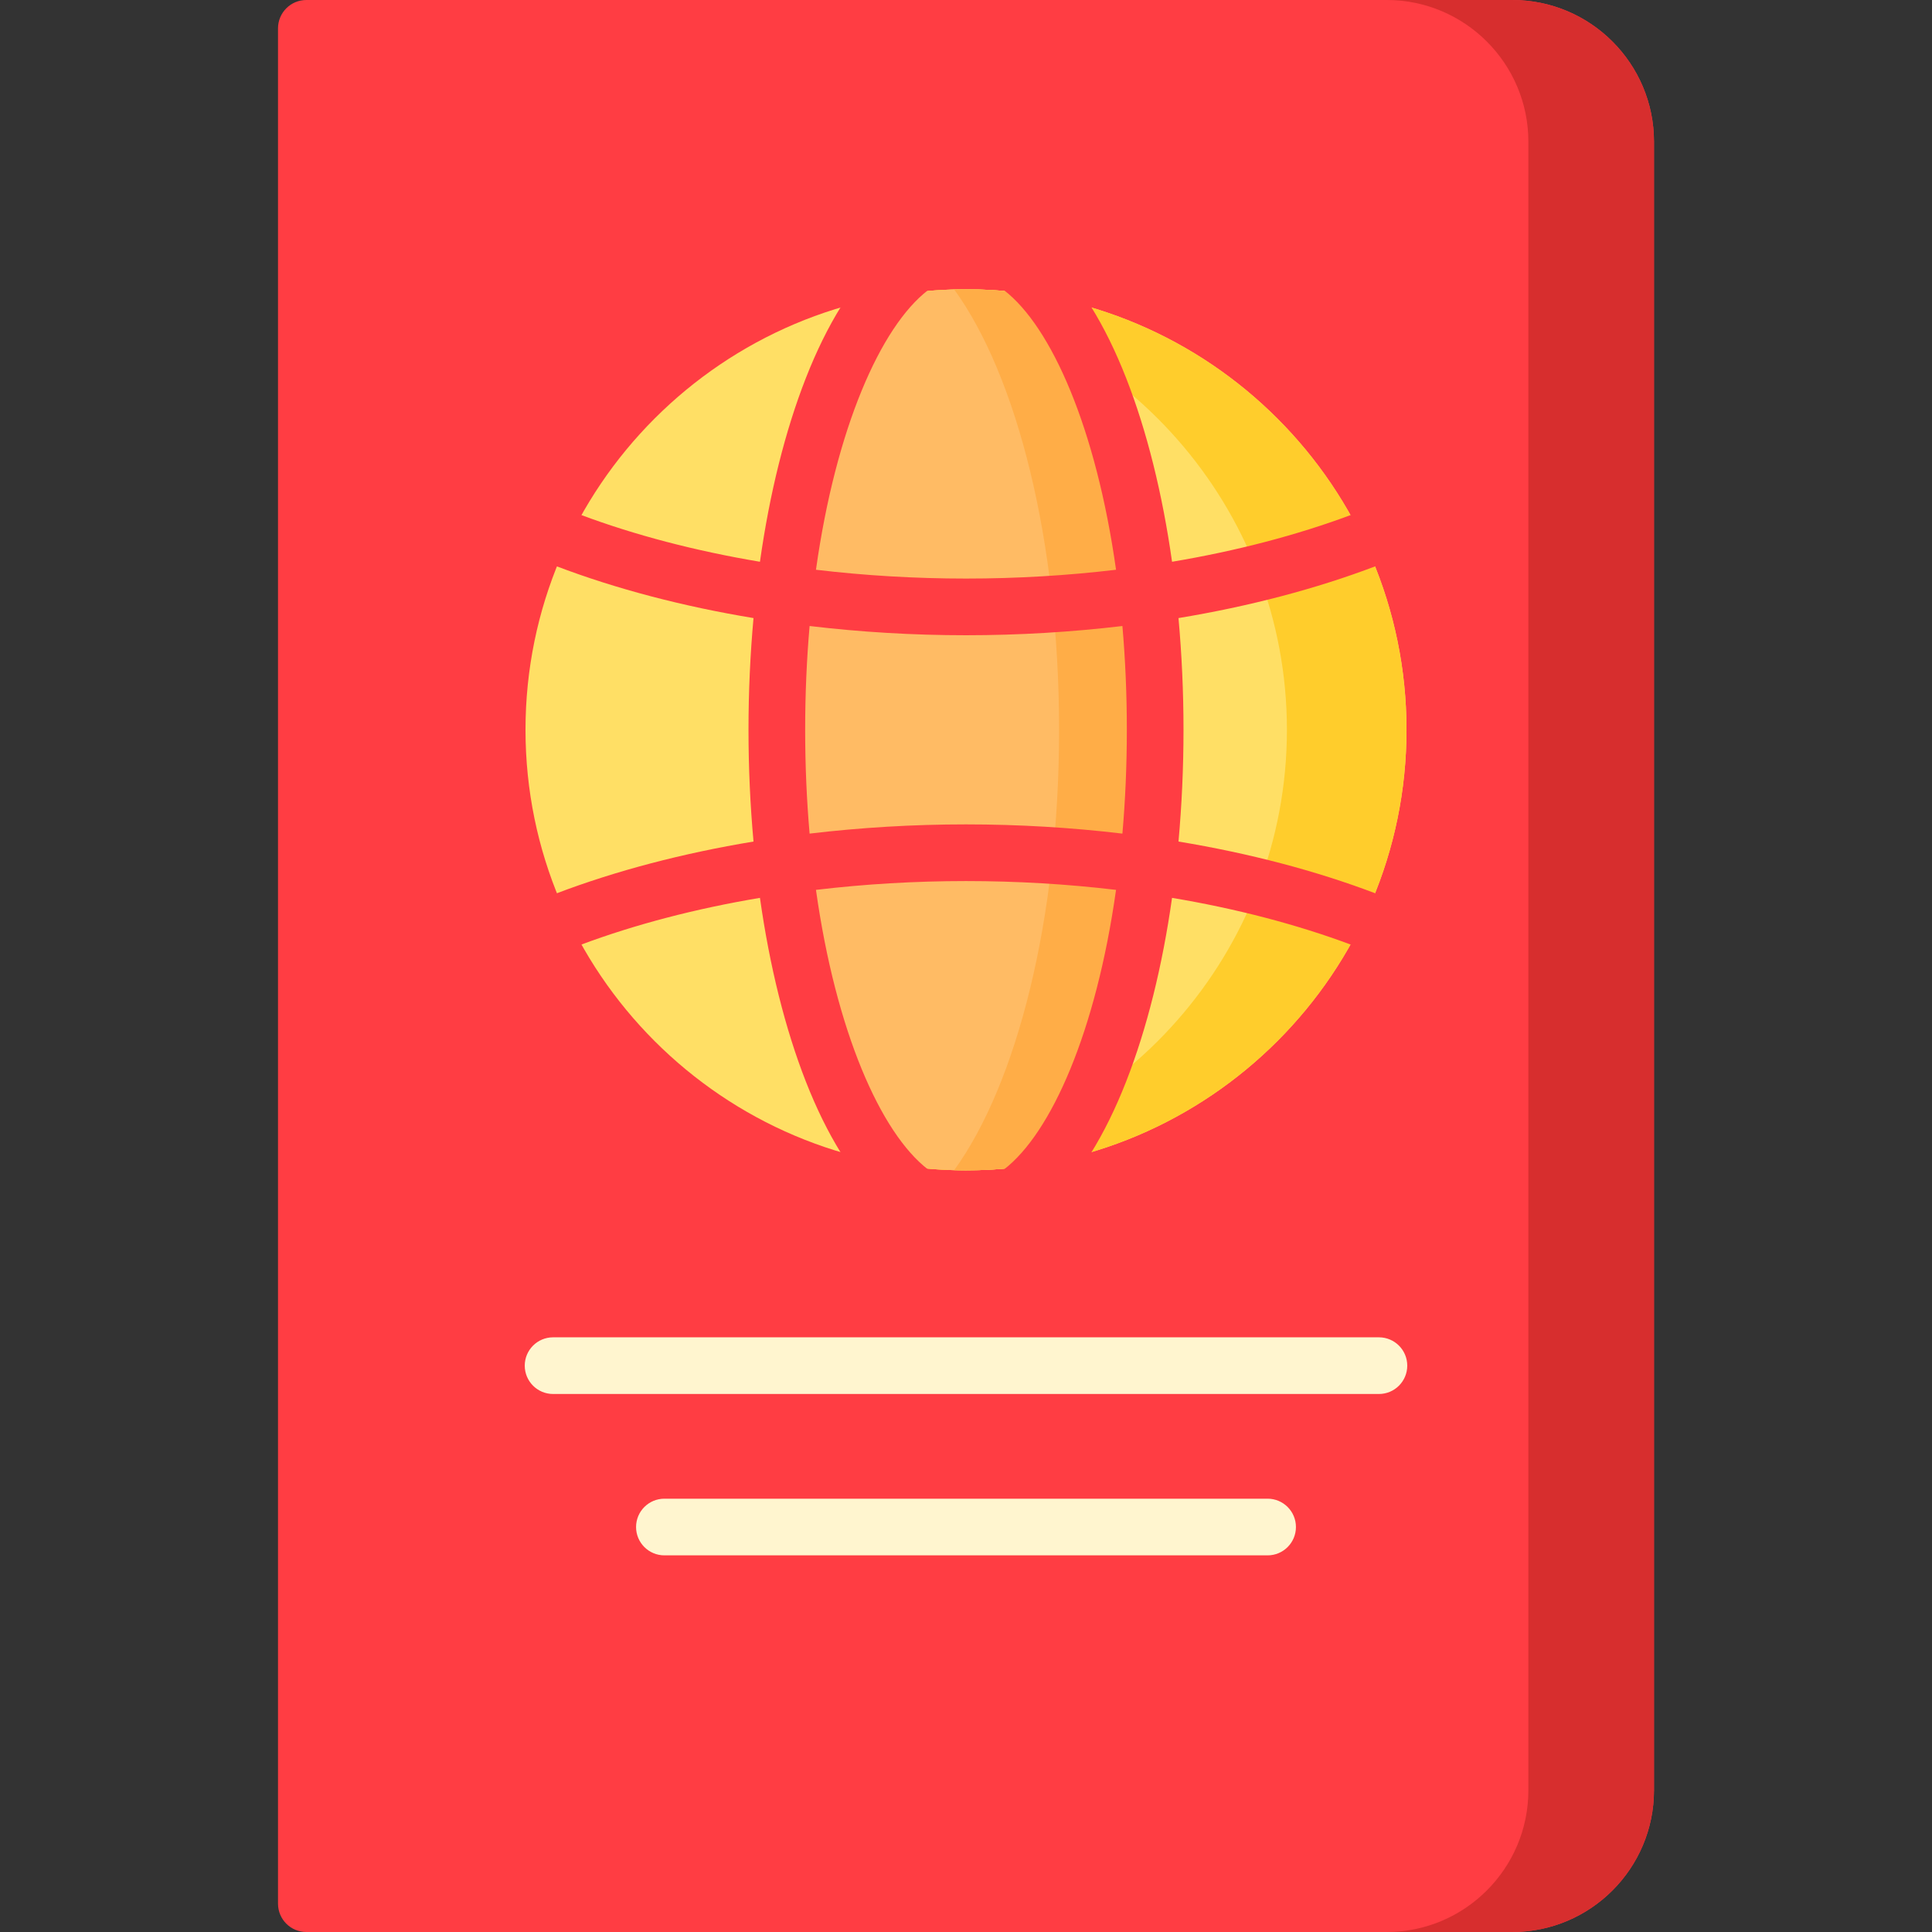 <?xml version="1.0" encoding="iso-8859-1"?>
<!-- Generator: Adobe Illustrator 21.0.0, SVG Export Plug-In . SVG Version: 6.00 Build 0)  -->
<svg xmlns="http://www.w3.org/2000/svg" xmlns:xlink="http://www.w3.org/1999/xlink" version="1.1" id="Capa_1" x="0px" y="0px" viewBox="0 0 511.375 511.375" style="enable-background:new 0 0 511.375 511.375;" xml:space="preserve" width="512" height="512">
<rect x="0" y="0" width="511.375" height="511.375" fill="#333333" stroke="none"/>
<g>
	<path style="fill:#FF3D43;" d="M400.289,0H81.086c-4.142,0-7.5,3.357-7.5,7.5v496.375c0,4.143,3.358,7.5,7.5,7.5h319.202   c20.678,0,37.5-16.822,37.5-37.5V37.5C437.789,16.822,420.966,0,400.289,0z"/>
	<path style="fill:#D72E2E;" d="M400.289,0H367.04c20.678,0,37.5,16.822,37.5,37.5v436.375c0,20.678-16.822,37.5-37.5,37.5h33.249   c20.678,0,37.5-16.822,37.5-37.5V37.5C437.789,16.822,420.966,0,400.289,0z"/>
	<g>
		<path style="fill:#FFF5CF;" d="M364.982,368.971H146.393c-4.142,0-7.5-3.357-7.5-7.5s3.358-7.5,7.5-7.5h218.589    c4.142,0,7.5,3.357,7.5,7.5S369.124,368.971,364.982,368.971z"/>
		<path style="fill:#FFF5CF;" d="M335.518,411.683h-159.66c-4.142,0-7.5-3.357-7.5-7.5c0-4.143,3.358-7.5,7.5-7.5h159.66    c4.142,0,7.5,3.357,7.5,7.5C343.018,408.325,339.66,411.683,335.518,411.683z"/>
	</g>
	<path style="fill:#FFDF65;" d="M255.688,76.576c-64.291,0-116.595,52.304-116.595,116.595c0,64.291,52.304,116.595,116.595,116.595   s116.595-52.304,116.595-116.595C372.282,128.88,319.978,76.576,255.688,76.576z"/>
	<path style="fill:#FFCD2C;" d="M255.688,76.576c-5.368,0-10.65,0.373-15.827,1.079c56.831,7.747,100.768,56.593,100.768,115.517   c0,58.923-43.937,107.77-100.768,115.517c5.177,0.706,10.459,1.078,15.827,1.078c64.291,0,116.595-52.304,116.595-116.595   S319.978,76.576,255.688,76.576z"/>
	<path style="fill:#FFBB64;" d="M226.264,80.34c-15.162,23.69-25.227,65.362-25.227,112.832c0,47.469,10.066,89.141,25.227,112.832   c9.403,2.454,19.263,3.764,29.424,3.764c9.841,0,19.399-1.231,28.533-3.537c15.243-23.651,25.375-65.436,25.375-113.058   c0-47.622-10.131-89.408-25.375-113.058c-9.135-2.306-18.693-3.537-28.534-3.537C245.527,76.576,235.667,77.886,226.264,80.34z"/>
	<path style="fill:#FFAD47;" d="M252.565,76.619c16.565,22.868,27.761,66.486,27.761,116.553c0,50.067-11.197,93.684-27.761,116.553   c1.038,0.027,2.078,0.043,3.123,0.043c9.841,0,19.399-1.231,28.534-3.538c15.243-23.65,25.375-65.436,25.375-113.058   c0-47.622-10.131-89.408-25.375-113.058c-9.135-2.306-18.693-3.537-28.534-3.537C254.643,76.576,253.603,76.592,252.565,76.619z"/>
	<path style="fill:#FF3D43;" d="M364.147,236.495c-15.829-6.026-33.496-10.652-52.216-13.749c0.867-9.601,1.327-19.5,1.327-29.574   c0-10.074-0.46-19.973-1.327-29.575c18.719-3.097,36.386-7.724,52.215-13.749c-1.877-4.681-4.05-9.212-6.493-13.573   c-14.404,5.389-30.432,9.565-47.428,12.416c-2.548-18.031-6.656-34.597-12.149-48.618c-2.811-7.175-5.931-13.491-9.303-18.916   c-7.396-2.188-15.096-3.662-23.019-4.342c12.538,9.66,24.382,36.547,29.645,73.991c-12.898,1.533-26.218,2.333-39.712,2.333   c-13.494,0-26.814-0.8-39.712-2.333c5.263-37.445,17.107-64.331,29.645-73.991c-7.923,0.68-15.623,2.153-23.019,4.342   c-3.371,5.424-6.491,11.74-9.303,18.916c-5.494,14.022-9.601,30.587-12.149,48.618c-16.996-2.851-33.023-7.027-47.428-12.416   c-2.443,4.361-4.616,8.891-6.493,13.573c15.829,6.026,33.496,10.652,52.215,13.749c-0.867,9.601-1.327,19.501-1.327,29.575   c0,10.074,0.46,19.973,1.327,29.574c-18.719,3.097-36.386,7.723-52.216,13.749c1.877,4.682,4.05,9.212,6.493,13.574   c14.405-5.389,30.432-9.565,47.428-12.417c2.548,18.031,6.656,34.597,12.149,48.619c2.812,7.175,5.931,13.491,9.303,18.916   c7.396,2.188,15.095,3.662,23.019,4.342c-12.538-9.66-24.382-36.547-29.645-73.991c12.898-1.532,26.218-2.333,39.712-2.333   s26.814,0.8,39.712,2.333c-5.263,37.445-17.107,64.332-29.645,73.992c7.923-0.68,15.622-2.154,23.019-4.342   c3.372-5.424,6.491-11.74,9.303-18.916c5.494-14.022,9.601-30.587,12.149-48.619c16.996,2.851,33.023,7.027,47.428,12.416   C360.097,245.707,362.27,241.176,364.147,236.495z M255.688,218.204c-14.046,0-27.929,0.841-41.398,2.441   c-0.758-8.722-1.173-17.898-1.173-27.474s0.415-18.752,1.173-27.474c13.469,1.601,27.352,2.442,41.398,2.442   c14.046,0,27.928-0.841,41.398-2.442c0.758,8.722,1.173,17.898,1.173,27.474s-0.415,18.751-1.173,27.474   C283.616,219.045,269.733,218.204,255.688,218.204z"/>
</g>















</svg>
